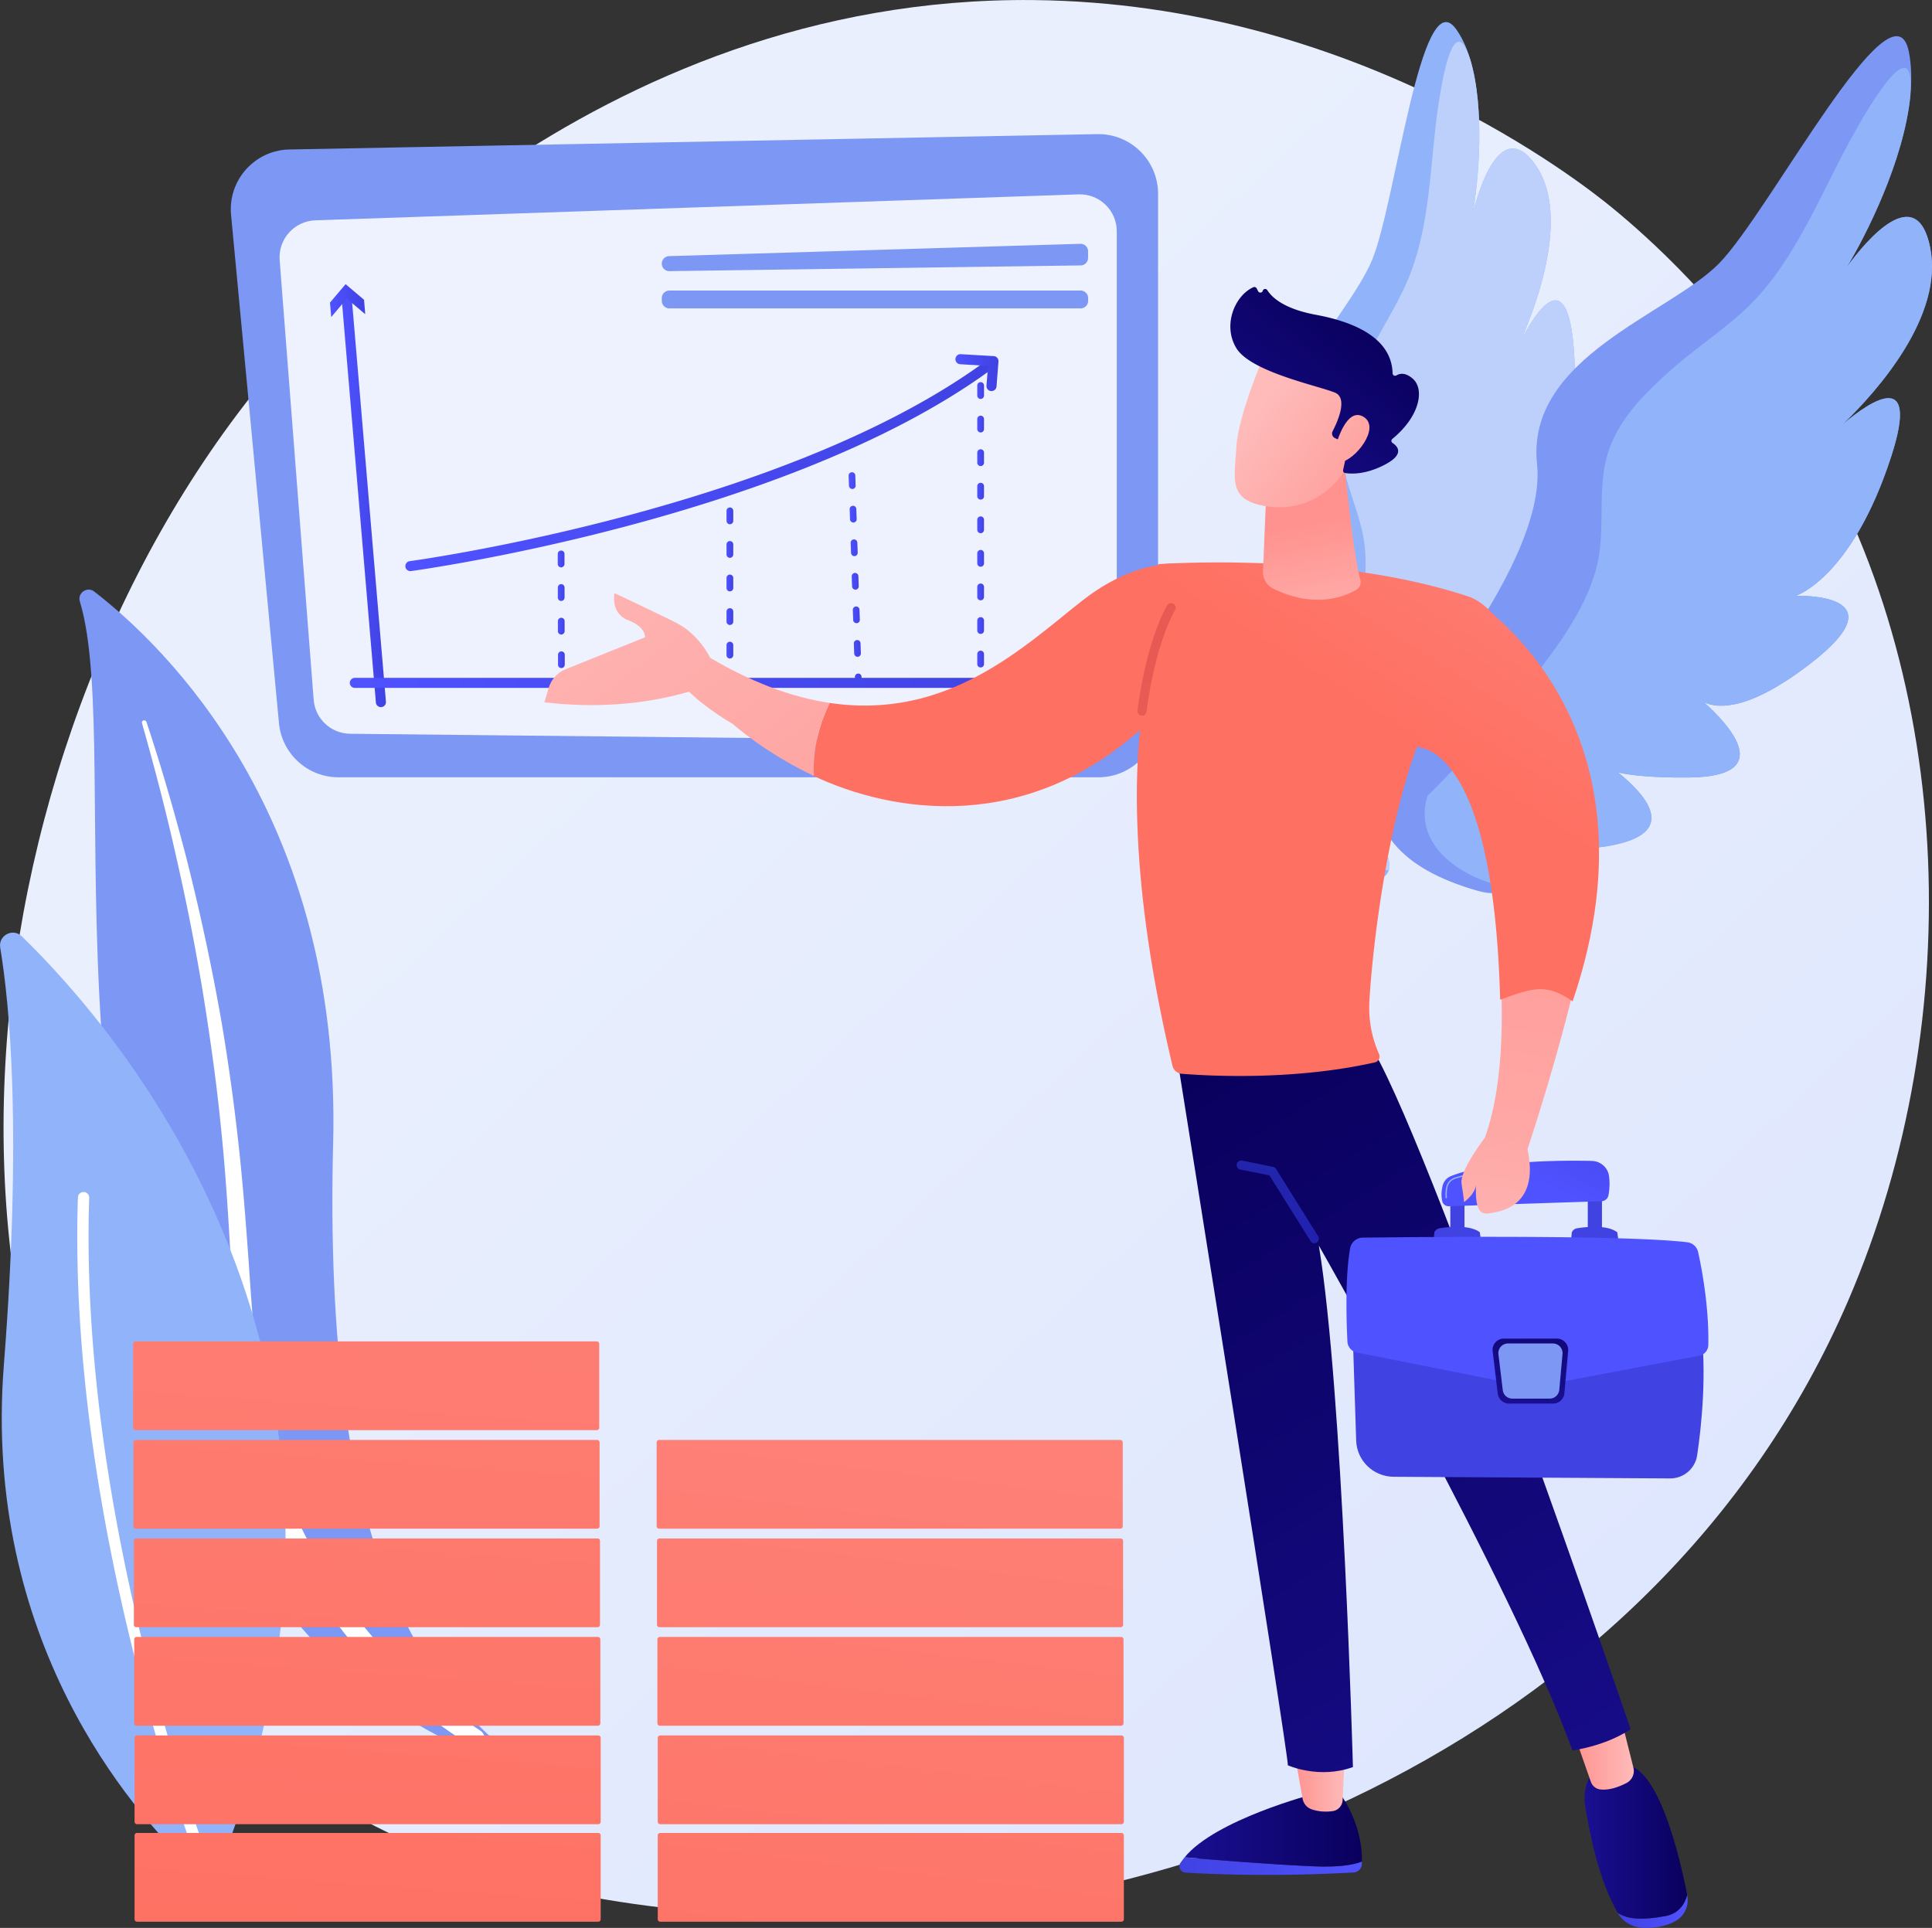 <svg width="487" height="486" fill="none" xmlns="http://www.w3.org/2000/svg"><rect width="100%" height="100%" fill="#333333" stroke="none"/><g clip-path="url(#clip0)"><path d="M465.886 327.842c-49.17 114.123-178.949 163.139-280.638 154.791-27.76-2.274-83.628-6.874-127.246-47.837-83.766-78.662-70.875-243.104 9.317-339.905C77.643 82.43 149.125-1.11 260.513.017c81.545.816 138.783 46.57 145.758 52.262 8.796 7.204 28.194 24.3 45.665 51.447 41.051 63.77 44.66 152.812 13.95 224.116z" fill="url(#paint0_linear)"/><path d="M276.873 195.944H85.311c-7.773 0-14.262-5.918-14.99-13.642L58.243 54.154c-.815-8.714 5.951-16.299 14.696-16.472l203.638-3.87c8.432-.157 15.337 6.63 15.337 15.048v132.018c.018 8.314-6.731 15.066-15.042 15.066z" fill="#7D97F4"/><path opacity=".87" d="M70.494 65.575l8.57 110.808c.365 4.807 4.356 8.539 9.179 8.591l183.859 1.927c5.188.052 9.404-4.131 9.404-9.321V58.302c0-5.26-4.373-9.495-9.63-9.304L79.464 55.542c-5.292.191-9.37 4.756-8.97 10.032z" fill="#fff"/><path d="M168.643 64.568l103.684-3.107a1.885 1.885 0 011.943 1.892v1.666a1.9 1.9 0 01-1.856 1.892l-103.684 1.44a1.878 1.878 0 01-1.909-1.891c0-1.024.816-1.875 1.822-1.892zm-1.822 10.57v.712c0 1.041.85 1.892 1.891 1.892h103.685c1.041 0 1.891-.85 1.891-1.892v-.712c0-1.041-.85-1.892-1.891-1.892H168.712c-1.041.017-1.891.85-1.891 1.892z" fill="#7D97F4"/><path d="M141.507 168.416a.852.852 0 01-.85-.851v-2.534a.851.851 0 011.701 0v2.534c-.018.469-.382.851-.851.851zm-.034-8.453a.851.851 0 01-.85-.851v-2.534a.85.85 0 011.7 0v2.534c0 .469-.382.833-.85.851zm-.018-8.47a.852.852 0 01-.85-.851v-2.534c0-.469.382-.851.85-.851.469 0 .851.382.851.851v2.534a.852.852 0 01-.851.851zm-.017-8.471a.852.852 0 01-.85-.85v-2.534c0-.469.382-.851.85-.851.469 0 .85.382.85.851v2.534c0 .468-.381.85-.85.85z" fill="url(#paint1_linear)"/><path d="M183.98 166.003a.851.851 0 01-.85-.85v-2.534c0-.469.382-.851.85-.851.468 0 .85.382.85.851v2.534c0 .469-.382.85-.85.85zm0-8.452a.852.852 0 01-.85-.851v-2.534c0-.469.382-.851.85-.851.468 0 .85.382.85.851v2.534a.852.852 0 01-.85.851zm0-8.471a.852.852 0 01-.85-.85v-2.534c0-.469.382-.851.85-.851.468 0 .85.382.85.851v2.534c0 .468-.382.85-.85.85zm0-8.453a.852.852 0 01-.85-.85v-2.534c0-.469.382-.851.85-.851.468 0 .85.382.85.851v2.534c0 .468-.382.85-.85.85zm0-8.47a.852.852 0 01-.85-.85v-2.535c0-.468.382-.85.85-.85.468 0 .85.382.85.85v2.535c0 .468-.382.85-.85.85z" fill="url(#paint2_linear)"/><path d="M216.391 172.998a.856.856 0 01-.85-.815l-.052-1.511a.836.836 0 01.815-.867c.486-.035.85.347.868.815l.052 1.51a.837.837 0 01-.816.868h-.017zm-.226-7.429a.856.856 0 01-.85-.815l-.087-2.534a.837.837 0 01.816-.868.836.836 0 01.867.815l.087 2.535a.837.837 0 01-.815.867h-.018zm-.26-8.47a.856.856 0 01-.85-.816l-.087-2.534a.838.838 0 01.816-.868c.451 0 .85.348.867.816l.087 2.534a.837.837 0 01-.816.868h-.017zm-.278-8.453a.857.857 0 01-.85-.816l-.086-2.534a.838.838 0 01.815-.868.848.848 0 01.867.816l.087 2.534a.836.836 0 01-.815.868h-.018zm-.26-8.453a.856.856 0 01-.85-.815l-.087-2.535a.837.837 0 01.816-.867c.468 0 .85.347.867.815l.087 2.534a.837.837 0 01-.815.868h-.018zm-.26-8.47a.856.856 0 01-.85-.816l-.087-2.534a.838.838 0 01.815-.868c.469-.034.851.347.868.816l.087 2.534a.837.837 0 01-.816.868h-.017zm-.26-8.453a.856.856 0 01-.85-.816l-.087-2.534a.838.838 0 01.815-.868.828.828 0 01.868.816l.086 2.534a.836.836 0 01-.815.868h-.017z" fill="url(#paint3_linear)"/><path d="M247.187 168.26a.852.852 0 01-.85-.85v-2.535c0-.468.382-.85.85-.85.468 0 .85.382.85.85v2.535c0 .468-.382.85-.85.85zm0-8.453a.852.852 0 01-.85-.85v-2.535c0-.468.382-.85.85-.85.468 0 .85.382.85.85v2.535c0 .468-.382.85-.85.85zm0-8.47a.852.852 0 01-.85-.851v-2.534c0-.468.382-.85.85-.85.468 0 .85.382.85.85v2.534a.852.852 0 01-.85.851zm0-8.47a.852.852 0 01-.85-.851v-2.534c0-.469.382-.851.85-.851.468 0 .85.382.85.851v2.534a.841.841 0 01-.85.851zm0-8.453a.852.852 0 01-.85-.851v-2.534c0-.469.382-.851.85-.851.468 0 .85.382.85.851v2.534a.852.852 0 01-.85.851zm0-8.471a.852.852 0 01-.85-.85v-2.534c0-.469.382-.851.85-.851.468 0 .85.382.85.851v2.534a.84.84 0 01-.85.85zm0-8.453a.851.851 0 01-.85-.85v-2.534c0-.469.382-.851.85-.851.468 0 .85.382.85.851v2.534c0 .469-.382.85-.85.85zm0-8.47a.852.852 0 01-.85-.85v-2.535c0-.468.382-.85.85-.85.468 0 .85.382.85.85v2.535c0 .468-.382.85-.85.85zm0-8.453a.852.852 0 01-.85-.85v-2.534c0-.47.382-.851.85-.851.468 0 .85.382.85.85v2.535c0 .468-.382.85-.85.85z" fill="url(#paint4_linear)"/><path d="M96.016 178.258c-.66 0-1.215-.503-1.267-1.163L86.074 74.653a1.267 1.267 0 011.163-1.371c.694-.035 1.318.451 1.37 1.163l8.675 102.442a1.267 1.267 0 01-1.162 1.371h-.104z" fill="url(#paint5_linear)"/><path d="M83.49 79.93l3.92-4.652 4.65 3.922-.295-3.627-4.65-3.94-3.938 4.651.312 3.645z" fill="url(#paint6_linear)"/><path d="M267.885 173.414H89.439a1.274 1.274 0 01-1.266-1.267c0-.694.572-1.267 1.266-1.267h178.446c.694 0 1.267.573 1.267 1.267s-.573 1.267-1.267 1.267z" fill="url(#paint7_linear)"/><path d="M262.819 176.452l4.303-4.305-4.303-4.304h3.661l4.303 4.304-4.303 4.305h-3.661z" fill="url(#paint8_linear)"/><path d="M103.441 143.977c-.625 0-1.18-.469-1.249-1.094a1.27 1.27 0 011.093-1.423c.937-.122 94.367-12.931 145.498-50.648a1.267 1.267 0 011.769.26 1.269 1.269 0 01-.26 1.77c-51.668 38.117-145.723 50.996-146.678 51.117a.567.567 0 01-.173.018z" fill="url(#paint9_linear)"/><path d="M249.928 98.588h-.104a1.269 1.269 0 01-1.163-1.371l.399-4.982-7.026-.416a1.276 1.276 0 01-1.197-1.337c.034-.694.642-1.25 1.336-1.197l8.31.486c.347.017.66.173.885.434.226.26.33.59.312.937l-.485 6.283a1.281 1.281 0 01-1.267 1.163z" fill="url(#paint10_linear)"/><path d="M20.127 151.615c-.66-2.153 1.873-3.871 3.643-2.483 18.044 13.956 62.287 56.689 60.205 139.031-2.62 103.293 22.225 138.51 50.87 158.679 0 0-37.372-7.186-63.865-42.785-65.063-87.428-39.194-214.222-50.854-252.442z" fill="#7D97F4"/><path d="M35.794 182.302c3.158 11.161 6.107 22.391 8.623 33.708a569.19 569.19 0 016.714 34.106c1.84 11.439 3.47 22.894 4.598 34.42 1.197 11.507 1.874 23.067 2.533 34.662.712 11.594 1.371 23.258 3.227 34.905 1.84 11.629 5.101 23.206 10.376 33.864 1.318 2.655 2.69 5.294 4.199 7.828 1.474 2.569 3.053 5.068 4.667 7.533a126.722 126.722 0 0010.826 14.059c7.912 8.835 17.159 16.455 27.136 22.686a2.244 2.244 0 003.088-.712 2.249 2.249 0 00-.659-3.055c-2.377-1.579-4.754-3.193-7.027-4.912-1.162-.833-2.273-1.718-3.401-2.586-1.093-.902-2.238-1.77-3.296-2.708-4.338-3.697-8.415-7.671-12.163-11.941-7.547-8.488-13.862-18.156-18.929-28.327a112.826 112.826 0 01-6.246-15.83c-1.683-5.433-2.932-11.004-3.886-16.645-1.891-11.3-2.637-22.842-3.435-34.437-.816-11.577-1.718-23.224-3.106-34.801a519.463 519.463 0 00-2.325-17.322c-.416-2.882-.902-5.763-1.37-8.627a681.9 681.9 0 00-1.562-8.592 568.798 568.798 0 00-7.6-34.089c-2.949-11.265-6.176-22.443-9.854-33.482a.609.609 0 00-.764-.382c-.277.035-.45.365-.364.677z" fill="#fff"/><path d="M56.18 468.469c-1.319 3.402-5.69 4.357-8.328 1.84C33.26 456.424-4.441 413.43.972 344.105c4.58-58.545 1.492-90.725-.92-105.236-.503-3.072 3.193-4.999 5.431-2.846 24.62 23.9 98.601 109.141 50.697 232.446z" fill="#91B3FA"/><path d="M51.235 468.383a1.43 1.43 0 01-2.082-.694c-.33-.833-32.202-84.147-29.512-165.83a1.419 1.419 0 011.474-1.371 1.419 1.419 0 011.371 1.475c-2.672 81.093 29.01 163.886 29.322 164.719.243.625-.018 1.337-.573 1.701z" fill="#fff"/><path d="M150.426 360.525H34.18a.622.622 0 01-.624-.625v-21.124c0-.347.277-.625.624-.625h116.246c.347 0 .625.278.625.625V359.9a.623.623 0 01-.625.625z" fill="url(#paint11_linear)"/><path d="M150.513 385.363H34.267a.622.622 0 01-.624-.625v-21.124c0-.347.277-.625.624-.625h116.246c.347 0 .624.278.624.625v21.124c.018.347-.26.625-.624.625z" fill="url(#paint12_linear)"/><path d="M150.616 410.201H34.371a.622.622 0 01-.625-.625v-21.124c0-.347.278-.625.625-.625h116.245c.347 0 .625.278.625.625v21.124a.623.623 0 01-.625.625z" fill="url(#paint13_linear)"/><path d="M150.703 435.039H34.458a.622.622 0 01-.625-.625v-21.141c0-.347.278-.625.625-.625h116.245c.347 0 .625.278.625.625v21.124a.637.637 0 01-.625.642z" fill="url(#paint14_linear)"/><path d="M150.79 459.86H34.545a.622.622 0 01-.625-.625v-21.124c0-.347.277-.625.624-.625H150.79c.347 0 .625.278.625.625v21.124c.017.347-.278.625-.625.625z" fill="url(#paint15_linear)"/><path d="M150.79 484.438H34.545a.622.622 0 01-.625-.625v-21.124c0-.347.277-.625.624-.625H150.79c.347 0 .625.278.625.625v21.124c.017.347-.278.625-.625.625z" fill="url(#paint16_linear)"/><path d="M282.391 385.364H166.145a.622.622 0 01-.624-.625v-21.124c0-.347.277-.625.624-.625h116.246c.347 0 .624.278.624.625v21.124c.018.347-.277.625-.624.625z" fill="url(#paint17_linear)"/><path d="M282.478 410.201H166.232a.622.622 0 01-.625-.624v-21.124c0-.347.278-.625.625-.625h116.246c.347 0 .624.278.624.625v21.124c.018.347-.26.624-.624.624z" fill="url(#paint18_linear)"/><path d="M282.582 435.04H166.337a.623.623 0 01-.625-.625v-21.141c0-.347.278-.625.625-.625h116.245c.347 0 .625.278.625.625v21.124a.637.637 0 01-.625.642z" fill="url(#paint19_linear)"/><path d="M282.669 459.861H166.423a.622.622 0 01-.624-.625v-21.124c0-.347.277-.625.624-.625h116.246c.347 0 .625.278.625.625v21.124a.623.623 0 01-.625.625z" fill="url(#paint20_linear)"/><path d="M282.669 484.438H166.423a.622.622 0 01-.624-.625v-21.124c0-.347.277-.625.624-.625h116.246c.347 0 .625.278.625.625v21.124a.623.623 0 01-.625.625z" fill="url(#paint21_linear)"/><path d="M209.139 177.199c29.721 4.461 49.084-14.302 63.519-25.671 19.05-15.031 33.885-7.707 33.885-7.707l-17.125 38.325c-30.345 28.622-64.664 22.738-84.287 13.469-.277-7.498 1.718-13.781 4.008-18.416z" fill="url(#paint22_linear)"/><path d="M167.377 159.461l9.855 5.311c11.815 7.203 22.399 11.005 31.907 12.428-2.29 4.634-4.303 10.9-3.991 18.398-12.492-5.901-20.317-13-20.317-13-22.329-13.296-17.454-23.137-17.454-23.137z" fill="url(#paint23_linear)"/><path d="M138.333 173.363a7.27 7.27 0 014.251-4.652l20.005-8.054s.294-2.569-4.234-4.304c-4.528-1.736-3.47-6.822-3.47-6.822s6.194 2.829 15.251 7.308c5.187 2.568 8.085 7.081 9.629 10.483l-5.153 6.77c-12.336 3.697-24.793 4.408-37.389 2.95l1.11-3.679z" fill="url(#paint24_linear)"/><path d="M343.81 221.946c3.922.191 5.778-.868 6.264-2.621 1.613-5.641-10.514-17.895-10.948-18.329.451.295 16.483 10.483 32.184-.469 10.549-7.359 1.076-13.643-6.784-17.079 3.505-.33 8.554-1.441 15.876-3.993 20.299-7.064 4.164-16.02-3.21-19.318 3.834.469 10.879-1.753 20.282-17.774 14.887-25.324-9.403-14.597-9.403-14.597s10.965-9.043 8.64-39.73c-1.614-21.35-9.213-10.12-13.325-2.24 4.511-10.31 12.336-32.37 3.47-44.503-8.293-11.37-13.793 5.242-15.58 12.393 1.336-7.742 3.157-26.123-.712-38.846-.017-.034-.017-.07-.034-.086-.885-2.9-2.065-5.485-3.609-7.568-8.727-11.768-15.077 43.74-21.011 58.233-5.917 14.493-29.409 35.357-20.456 55.769 9.473 21.574-10.931 76.302-10.931 76.302 3.106 16.923 12.961 23.623 29.287 24.456z" fill="#91B3FA"/><path d="M350.074 219.325c1.614-5.641-10.514-17.896-10.948-18.33.451.296 16.483 10.484 32.185-.468 10.548-7.36 1.075-13.643-6.784-17.08 3.504-.329 8.553-1.44 15.875-3.992 20.3-7.064 4.164-16.02-3.21-19.318 3.835.468 10.879-1.753 20.283-17.774 14.886-25.324-9.404-14.597-9.404-14.597s10.965-9.043 8.64-39.73c-1.613-21.35-9.213-10.12-13.325-2.24 4.511-10.31 12.336-32.371 3.47-44.504-8.293-11.369-13.793 5.242-15.58 12.393 1.336-7.74 3.158-26.122-.711-38.845-.018-.035-.018-.07-.035-.087-4.286-12.896-7.305 7.377-7.981 11.873-2.117 14.007-1.822 30.236-7.738 44.07-2.95 6.907-7.235 13.225-10.497 19.943-3.245 6.682-6.402 14.042-6.281 21.627.139 8.991 5.153 16.784 6.021 25.879 1.249 13.035-4.251 29.073-8.363 41.206-2.603 7.707-5.361 15.431-8.519 22.825.503 12.323 12.006 17.565 22.902 17.149z" fill="#BDD0FB"/><path d="M371.935 224.411c4.268 1.267 6.663.781 7.808-.695 3.713-4.738-5.448-19.839-5.778-20.394.416.416 14.505 14.719 34.891 9.182 13.325-3.628 5.968-12.15-.954-17.757 3.782.799 9.404 1.337 17.766 1.25 22.417-.191 10.046-13.417 3.852-18.971 3.696 1.718 11.538 2.013 26.684-9.633 23.735-18.225-3.556-17.184-3.556-17.184s14.14-4.461 24.082-35.166c7.165-22.13-4.858-14.285-12.128-8.175 8.675-8.383 25.435-27.233 21.93-44.503-3.4-16.82-16.118-1.806-20.993 4.946 4.65-7.654 14.418-26.747 16.014-43.288V23.9c.364-3.836.278-7.533-.399-10.9-3.973-19.544-35.169 40.511-47.817 53.39-12.631 12.862-48.771 23.675-45.891 50.631 2.898 26.956-41.085 74.844-41.085 74.844-2.134 17.722 7.252 27.129 25.574 32.545z" fill="#7D97F4"/><path d="M379.742 223.716c3.713-4.738-5.448-19.839-5.777-20.395.416.417 14.504 14.719 34.891 9.182 13.325-3.627 5.968-12.15-.955-17.756 3.783.798 9.404 1.336 17.767 1.25 22.416-.191 10.046-13.417 3.852-18.972 3.695 1.719 11.538 2.014 26.684-9.633 23.735-18.225-3.557-17.183-3.557-17.183s14.141-4.461 24.082-35.166c7.166-22.13-4.858-14.285-12.127-8.175 8.675-8.384 25.435-27.234 21.93-44.504-3.4-16.819-16.118-1.805-20.993 4.947 4.649-7.655 14.417-26.748 16.014-43.289v-.121c1.284-17.496-10.896 3.888-13.568 8.557-8.311 14.493-14.869 32.596-26.98 44.503-6.055 5.954-13.376 10.588-19.727 16.23-6.332 5.606-12.839 11.976-15.684 20.151-3.331 9.598-.659 19.943-3.14 29.646-3.505 13.695-15.616 27.633-24.672 38.151-5.743 6.682-11.66 13.313-17.958 19.492-3.695 12.115 7.686 20.429 19.918 23.085z" fill="#91B3FA"/><path d="M298.613 468.209c7.877.677 21.549 1.788 32.341 2.256 6.489.278 10.219-.347 12.353-1.215 0 .243-.017.469-.017.677a2.22 2.22 0 01-2.117 2.101c-20.369 1.145-36.574.399-42.352.034-1.197-.069-1.908-1.371-1.301-2.395.33-.469.694-.972 1.093-1.458z" fill="url(#paint25_linear)"/><path d="M330.954 470.466c-10.775-.469-24.464-1.58-32.341-2.256 7.756-9.512 32.341-15.917 32.341-15.917h6.94c4.771 6.891 5.465 13.452 5.413 16.975-2.134.851-5.864 1.493-12.353 1.198z" fill="url(#paint26_linear)"/><path d="M339.074 440.941l-.642 12.862c-.07 1.388-1.111 2.569-2.516 2.76-1.388.191-3.244.225-5.222-.434a3.476 3.476 0 01-2.343-2.673l-2.238-12.532h12.961v.017z" fill="url(#paint27_linear)"/><path d="M419.681 483.049c3.418-.625 4.963-2.916 5.605-5.363 0 .017 0 .052.017.069.503 2.586-.659 5.277-3.002 6.544-2.81 1.544-5.899 1.805-8.293 1.683-2.568-.139-4.927-1.51-6.211-3.697l-.018-.035c2.585 1.632 6.194 1.823 11.902.799z" fill="url(#paint28_linear)"/><path d="M403.563 444.898h5.726c8.727-.226 14.21 23.554 15.997 32.77-.642 2.448-2.186 4.756-5.604 5.364-5.691 1.024-9.317.833-11.885-.816-4.719-8.019-7.044-19.77-8.172-26.626-1.284-7.776 3.938-10.692 3.938-10.692z" fill="url(#paint29_linear)"/><path d="M408.561 432.956l3.175 12.653a3.432 3.432 0 01-1.787 3.888c-1.787.92-4.285 1.875-6.593 1.597a2.892 2.892 0 01-2.342-1.909l-4.667-13.313 12.214-2.916z" fill="url(#paint30_linear)"/><path d="M296.67 266.293s28.419 177.737 27.951 178.709c0 0 7.842 3.576 16.413.451 0 0-2.568-95.012-8.588-131.445 0 0 48.511 84.928 63.918 127.245 0 0 8.033-.955 14.678-5.329 0 0-52.224-152.864-66.156-173.224l-48.216 3.593z" fill="url(#paint31_linear)"/><path opacity=".49" d="M331.318 313.4c-.381 0-.746-.191-.971-.538l-10.358-16.558-7.339-1.476a1.15 1.15 0 01-.903-1.354c.122-.625.729-1.006 1.354-.902l7.807 1.579c.313.07.573.243.746.521l10.619 16.975a1.154 1.154 0 01-.365 1.58 1.167 1.167 0 01-.59.173z" fill="url(#paint32_linear)"/><path d="M292.194 142.19c11.087-.642 47.626-1.84 77.867 8.158 6.367 2.1 10.809 10.535 13.464 16.628 8.171 18.78-11.295 26.365-26.338 21.21-7.669 20.69-11.26 50.891-12.006 64.256a28.648 28.648 0 002.255 12.845l.191.451a1.53 1.53 0 01-1.075 2.083c-20.699 4.651-42.213 3.384-48.65 2.864a2.642 2.642 0 01-2.36-2.031c-10.063-42.421-10.08-71.355-7.616-89.65-9.421 2.083 2.238-36.693 4.268-36.814z" fill="url(#paint33_linear)"/><path d="M287.873 180.428c-.052 0-.104 0-.156-.018a1.161 1.161 0 01-.989-1.284c2.429-18.347 7.304-26.209 7.513-26.539a1.146 1.146 0 011.578-.347c.538.329.694 1.041.365 1.579-.052.07-4.824 7.828-7.183 25.602a1.129 1.129 0 01-1.128 1.007z" fill="url(#paint34_linear)"/><path d="M338.953 117.473s2.099 22.147 3.938 28.691a2.233 2.233 0 01-1.058 2.552c-3.123 1.787-10.636 4.703-20.89-.33-1.666-.816-2.654-2.552-2.585-4.392l.902-21.401 19.693-5.12z" fill="url(#paint35_linear)"/><path d="M318.809 89.147s-6.697 15.395-7.148 23.466c-.451 8.071-2.186 13.313 7.148 14.945 9.335 1.631 17.194-3.02 21.462-11.074 0 0 6.68-12.393 5.171-17.479-1.492-5.068-26.633-9.858-26.633-9.858z" fill="url(#paint36_linear)"/><path d="M337.079 110.704l-.538-.243c-.677-.295-.972-1.111-.625-1.753 1.319-2.552 3.887-8.384.573-9.738-4.268-1.753-21.202-5.207-24.846-11.212-3.504-5.78-.399-13.227 4.269-15.344a.653.653 0 01.85.278l.381.729a.628.628 0 001.163-.122.633.633 0 011.145-.156c1.128 1.805 4.147 4.704 12.249 6.214 11.521 2.135 19.137 6.786 19.328 14.753.018.504.555.781.989.521.85-.52 2.204-.764 4.025.764 3.158 2.655 1.874 9.563-5.066 15.239-.33.278-.33.781.035 1.024 1.249.816 3.123 2.76-1.718 5.364-5.014 2.69-8.779 2.464-10.219 2.221-.364-.052-.59-.399-.521-.763l1.545-6.995a.627.627 0 00-.625-.764h-2.394v-.017z" fill="url(#paint37_linear)"/><path d="M336.784 112.179s2.551-9.824 6.957-7.081c4.407 2.759-2.29 11.021-5.829 11.386l-1.128-4.305z" fill="url(#paint38_linear)"/><path d="M340.912 334.004l.937 29.125c.156 5.086 4.32 9.113 9.438 9.148l69.696.416c3.418.017 6.315-2.465 6.818-5.815 1.094-7.359 2.482-20.516.92-32.857h-87.809v-.017z" fill="url(#paint39_linear)"/><path d="M361.351 312.88l.208-2.239a1.72 1.72 0 011.301-1.007c2.169-.347 7.565-.954 10.15.99l.382 2.603-12.041-.347z" fill="url(#paint40_linear)"/><path d="M368.134 310.71a3.157 3.157 0 01-1.509 0 1.37 1.37 0 01-1.041-1.319v-7.03h3.574v7.03a1.322 1.322 0 01-1.024 1.319z" fill="url(#paint41_linear)"/><path d="M395.999 312.88l.208-2.239c.243-.538.729-.92 1.302-1.007 2.168-.347 7.564-.954 10.149.99l.382 2.603-12.041-.347z" fill="url(#paint42_linear)"/><path d="M402.783 310.71a3.16 3.16 0 01-1.51 0 1.37 1.37 0 01-1.041-1.319v-7.776h3.575v7.776c0 .625-.417 1.18-1.024 1.319z" fill="url(#paint43_linear)"/><path d="M365.22 304.08l38.466-1.267a1.853 1.853 0 001.769-1.527c.208-1.198.399-3.003.122-4.878-.313-2.117-2.152-3.697-4.303-3.749-7.183-.173-25.453-.173-35.516 3.819a3.498 3.498 0 00-2.117 2.447c-.26 1.059-.433 2.465-.086 3.906.173.763.885 1.284 1.665 1.249z" fill="url(#paint44_linear)"/><path d="M364.561 302.084c-.087 0-.156-.069-.174-.156 0-.07-.139-1.51.226-2.899.277-1.059 1.128-1.909 2.186-2.222 2.151-.625 6.246-1.701 9.577-1.787.087 0 .174.069.174.156s-.07.173-.156.173c-3.314.087-7.374 1.163-9.491 1.771a2.883 2.883 0 00-1.961 1.979c-.364 1.336-.225 2.759-.225 2.777.017.121-.052.208-.156.208.017 0 0 0 0 0z" fill="#91B3FA"/><path d="M343.497 311.995c12.423-.156 66.191-.729 81.806 1.163a3.175 3.175 0 012.741 2.464c.92 4.166 2.776 13.869 2.568 23.485a2.795 2.795 0 01-2.273 2.655l-35.654 6.752h-12.666l-37.979-7.55a2.972 2.972 0 01-2.394-2.76c-.243-4.843-.625-16.177.676-23.484a3.255 3.255 0 013.175-2.725z" fill="url(#paint45_linear)"/><path d="M391.47 353.826h-11.087a2.855 2.855 0 01-2.845-2.517l-1.284-10.675c-.208-1.701 1.128-3.194 2.845-3.194h13.325a2.873 2.873 0 012.863 3.107l-.954 10.675c-.122 1.475-1.371 2.604-2.863 2.604z" fill="url(#paint46_linear)"/><path d="M390.619 352.576h-9.403a2.423 2.423 0 01-2.412-2.135l-1.093-9.06a2.422 2.422 0 012.412-2.708h11.312a2.435 2.435 0 012.429 2.638l-.816 9.061a2.446 2.446 0 01-2.429 2.204z" fill="#7D97F4"/><path d="M373.253 207.834s11.191 50.526 1.058 78.94c12.44 5.763 10.133 4.686 10.133 4.686s24.602-71.893 16.656-91.09c-15.667-1.666-23.423 2.552-27.847 7.464z" fill="url(#paint47_linear)"/><path d="M374.312 286.774s-6.402 8.297-5.899 11.594c.52 3.298.642 4.652.642 4.652s3.227-2.204 3.019-5.016c-.451 8.939 1.874 8.14 4.58 7.637 2.724-.486 11.486-2.499 8.294-16.333-7.218-5.016-9.248-4.461-10.636-2.534z" fill="url(#paint48_linear)"/><path d="M352.26 188.359l18.46-37.752s49.986 30.132 25.696 101.817c-6.628-4.617-10.046-3.419-18.27-.399-1.995-74.097-25.886-63.666-25.886-63.666z" fill="url(#paint49_linear)"/></g><defs><linearGradient id="paint0_linear" x1="514.694" y1="547.467" x2="158.132" y2="162.763" gradientUnits="userSpaceOnUse"><stop stop-color="#DAE3FE"/><stop offset="1" stop-color="#E9EFFD"/></linearGradient><linearGradient id="paint1_linear" x1="140.583" y1="153.608" x2="142.346" y2="153.608" gradientUnits="userSpaceOnUse"><stop stop-color="#4F52FF"/><stop offset="1" stop-color="#4042E2"/></linearGradient><linearGradient id="paint2_linear" x1="183.139" y1="146.965" x2="184.831" y2="146.965" gradientUnits="userSpaceOnUse"><stop stop-color="#4F52FF"/><stop offset="1" stop-color="#4042E2"/></linearGradient><linearGradient id="paint3_linear" x1="213.923" y1="146.02" x2="217.236" y2="146.02" gradientUnits="userSpaceOnUse"><stop stop-color="#4F52FF"/><stop offset="1" stop-color="#4042E2"/></linearGradient><linearGradient id="paint4_linear" x1="246.345" y1="132.297" x2="248.036" y2="132.297" gradientUnits="userSpaceOnUse"><stop stop-color="#4F52FF"/><stop offset="1" stop-color="#4042E2"/></linearGradient><linearGradient id="paint5_linear" x1="86.083" y1="125.758" x2="97.292" y2="125.758" gradientUnits="userSpaceOnUse"><stop stop-color="#4F52FF"/><stop offset="1" stop-color="#4042E2"/></linearGradient><linearGradient id="paint6_linear" x1="83.183" y1="75.787" x2="92.065" y2="75.787" gradientUnits="userSpaceOnUse"><stop stop-color="#4F52FF"/><stop offset="1" stop-color="#4042E2"/></linearGradient><linearGradient id="paint7_linear" x1="88.174" y1="172.152" x2="269.147" y2="172.152" gradientUnits="userSpaceOnUse"><stop stop-color="#4F52FF"/><stop offset="1" stop-color="#4042E2"/></linearGradient><linearGradient id="paint8_linear" x1="262.824" y1="172.152" x2="270.779" y2="172.152" gradientUnits="userSpaceOnUse"><stop stop-color="#4F52FF"/><stop offset="1" stop-color="#4042E2"/></linearGradient><linearGradient id="paint9_linear" x1="102.178" y1="117.272" x2="250.806" y2="117.272" gradientUnits="userSpaceOnUse"><stop stop-color="#4F52FF"/><stop offset="1" stop-color="#4042E2"/></linearGradient><linearGradient id="paint10_linear" x1="240.834" y1="93.926" x2="251.69" y2="93.926" gradientUnits="userSpaceOnUse"><stop stop-color="#4F52FF"/><stop offset="1" stop-color="#4042E2"/></linearGradient><linearGradient id="paint11_linear" x1="113.719" y1="54.002" x2="80.719" y2="508.756" gradientUnits="userSpaceOnUse"><stop stop-color="#FF928E"/><stop offset="1" stop-color="#FE7062"/></linearGradient><linearGradient id="paint12_linear" x1="115.615" y1="53.971" x2="82.614" y2="508.723" gradientUnits="userSpaceOnUse"><stop stop-color="#FF928E"/><stop offset="1" stop-color="#FE7062"/></linearGradient><linearGradient id="paint13_linear" x1="117.51" y1="53.94" x2="84.509" y2="508.692" gradientUnits="userSpaceOnUse"><stop stop-color="#FF928E"/><stop offset="1" stop-color="#FE7062"/></linearGradient><linearGradient id="paint14_linear" x1="119.405" y1="53.908" x2="86.404" y2="508.661" gradientUnits="userSpaceOnUse"><stop stop-color="#FF928E"/><stop offset="1" stop-color="#FE7062"/></linearGradient><linearGradient id="paint15_linear" x1="121.301" y1="53.876" x2="88.3" y2="508.629" gradientUnits="userSpaceOnUse"><stop stop-color="#FF928E"/><stop offset="1" stop-color="#FE7062"/></linearGradient><linearGradient id="paint16_linear" x1="123.085" y1="53.838" x2="90.085" y2="508.59" gradientUnits="userSpaceOnUse"><stop stop-color="#FF928E"/><stop offset="1" stop-color="#FE7062"/></linearGradient><linearGradient id="paint17_linear" x1="249.05" y1="165.418" x2="204.153" y2="543.342" gradientUnits="userSpaceOnUse"><stop stop-color="#FF928E"/><stop offset="1" stop-color="#FE7062"/></linearGradient><linearGradient id="paint18_linear" x1="252.075" y1="165.546" x2="207.178" y2="543.47" gradientUnits="userSpaceOnUse"><stop stop-color="#FF928E"/><stop offset="1" stop-color="#FE7062"/></linearGradient><linearGradient id="paint19_linear" x1="255.1" y1="165.675" x2="210.203" y2="543.599" gradientUnits="userSpaceOnUse"><stop stop-color="#FF928E"/><stop offset="1" stop-color="#FE7062"/></linearGradient><linearGradient id="paint20_linear" x1="258.125" y1="165.803" x2="213.228" y2="543.727" gradientUnits="userSpaceOnUse"><stop stop-color="#FF928E"/><stop offset="1" stop-color="#FE7062"/></linearGradient><linearGradient id="paint21_linear" x1="261.028" y1="165.919" x2="216.132" y2="543.843" gradientUnits="userSpaceOnUse"><stop stop-color="#FF928E"/><stop offset="1" stop-color="#FE7062"/></linearGradient><linearGradient id="paint22_linear" x1="351.272" y1="18.662" x2="276.371" y2="136.817" gradientUnits="userSpaceOnUse"><stop stop-color="#FF928E"/><stop offset="1" stop-color="#FE7062"/></linearGradient><linearGradient id="paint23_linear" x1="137.181" y1="106.651" x2="273.73" y2="281.282" gradientUnits="userSpaceOnUse"><stop stop-color="#FEBBBA"/><stop offset="1" stop-color="#FF928E"/></linearGradient><linearGradient id="paint24_linear" x1="118.915" y1="120.931" x2="255.465" y2="295.563" gradientUnits="userSpaceOnUse"><stop stop-color="#FEBBBA"/><stop offset="1" stop-color="#FF928E"/></linearGradient><linearGradient id="paint25_linear" x1="343.318" y1="470.43" x2="297.319" y2="470.43" gradientUnits="userSpaceOnUse"><stop stop-color="#4F52FF"/><stop offset="1" stop-color="#4042E2"/></linearGradient><linearGradient id="paint26_linear" x1="343.321" y1="461.411" x2="298.618" y2="461.411" gradientUnits="userSpaceOnUse"><stop stop-color="#09005D"/><stop offset="1" stop-color="#1A0F91"/></linearGradient><linearGradient id="paint27_linear" x1="339.071" y1="448.819" x2="326.114" y2="448.819" gradientUnits="userSpaceOnUse"><stop stop-color="#FEBBBA"/><stop offset="1" stop-color="#FF928E"/></linearGradient><linearGradient id="paint28_linear" x1="425.42" y1="481.84" x2="407.792" y2="481.84" gradientUnits="userSpaceOnUse"><stop stop-color="#4F52FF"/><stop offset="1" stop-color="#4042E2"/></linearGradient><linearGradient id="paint29_linear" x1="425.292" y1="464.292" x2="399.418" y2="464.292" gradientUnits="userSpaceOnUse"><stop stop-color="#09005D"/><stop offset="1" stop-color="#1A0F91"/></linearGradient><linearGradient id="paint30_linear" x1="411.844" y1="442.059" x2="396.359" y2="442.059" gradientUnits="userSpaceOnUse"><stop stop-color="#FEBBBA"/><stop offset="1" stop-color="#FF928E"/></linearGradient><linearGradient id="paint31_linear" x1="286.592" y1="274.889" x2="418.877" y2="491.497" gradientUnits="userSpaceOnUse"><stop stop-color="#09005D"/><stop offset="1" stop-color="#1A0F91"/></linearGradient><linearGradient id="paint32_linear" x1="375.997" y1="158.783" x2="320.552" y2="306.979" gradientUnits="userSpaceOnUse"><stop stop-color="#53D8FF"/><stop offset="1" stop-color="#3840F7"/></linearGradient><linearGradient id="paint33_linear" x1="412.845" y1="57.694" x2="337.943" y2="175.85" gradientUnits="userSpaceOnUse"><stop stop-color="#FF928E"/><stop offset="1" stop-color="#FE7062"/></linearGradient><linearGradient id="paint34_linear" x1="366.496" y1="-9.88" x2="267.063" y2="223.241" gradientUnits="userSpaceOnUse"><stop stop-color="#E1473D"/><stop offset="1" stop-color="#E9605A"/></linearGradient><linearGradient id="paint35_linear" x1="335.556" y1="167.341" x2="328.842" y2="132.102" gradientUnits="userSpaceOnUse"><stop stop-color="#FEBBBA"/><stop offset="1" stop-color="#FF928E"/></linearGradient><linearGradient id="paint36_linear" x1="317.402" y1="102.689" x2="355.695" y2="131.977" gradientUnits="userSpaceOnUse"><stop stop-color="#FEBBBA"/><stop offset="1" stop-color="#FF928E"/></linearGradient><linearGradient id="paint37_linear" x1="344.35" y1="79.486" x2="308.679" y2="125.395" gradientUnits="userSpaceOnUse"><stop stop-color="#09005D"/><stop offset="1" stop-color="#1A0F91"/></linearGradient><linearGradient id="paint38_linear" x1="322.15" y1="96.48" x2="360.444" y2="125.768" gradientUnits="userSpaceOnUse"><stop stop-color="#FEBBBA"/><stop offset="1" stop-color="#FF928E"/></linearGradient><linearGradient id="paint39_linear" x1="391.164" y1="286.413" x2="387.262" y2="323.467" gradientUnits="userSpaceOnUse"><stop stop-color="#4F52FF"/><stop offset="1" stop-color="#4042E2"/></linearGradient><linearGradient id="paint40_linear" x1="370.803" y1="267.852" x2="369.633" y2="283.259" gradientUnits="userSpaceOnUse"><stop stop-color="#4F52FF"/><stop offset="1" stop-color="#4042E2"/></linearGradient><linearGradient id="paint41_linear" x1="366.788" y1="259.839" x2="366.984" y2="275.05" gradientUnits="userSpaceOnUse"><stop stop-color="#4F52FF"/><stop offset="1" stop-color="#4042E2"/></linearGradient><linearGradient id="paint42_linear" x1="405.252" y1="270.47" x2="404.082" y2="285.877" gradientUnits="userSpaceOnUse"><stop stop-color="#4F52FF"/><stop offset="1" stop-color="#4042E2"/></linearGradient><linearGradient id="paint43_linear" x1="401.435" y1="259.395" x2="401.63" y2="274.607" gradientUnits="userSpaceOnUse"><stop stop-color="#4F52FF"/><stop offset="1" stop-color="#4042E2"/></linearGradient><linearGradient id="paint44_linear" x1="385.743" y1="297.591" x2="399.789" y2="267.952" gradientUnits="userSpaceOnUse"><stop stop-color="#4F52FF"/><stop offset="1" stop-color="#4042E2"/></linearGradient><linearGradient id="paint45_linear" x1="409.217" y1="284.497" x2="498.166" y2="125.39" gradientUnits="userSpaceOnUse"><stop stop-color="#4F52FF"/><stop offset="1" stop-color="#4042E2"/></linearGradient><linearGradient id="paint46_linear" x1="389.206" y1="314.578" x2="384.21" y2="354.142" gradientUnits="userSpaceOnUse"><stop stop-color="#09005D"/><stop offset="1" stop-color="#1A0F91"/></linearGradient><linearGradient id="paint47_linear" x1="365.163" y1="376.14" x2="392.164" y2="182.3" gradientUnits="userSpaceOnUse"><stop stop-color="#FEBBBA"/><stop offset="1" stop-color="#FF928E"/></linearGradient><linearGradient id="paint48_linear" x1="372.048" y1="332.454" x2="386.086" y2="231.677" gradientUnits="userSpaceOnUse"><stop stop-color="#FEBBBA"/><stop offset="1" stop-color="#FF928E"/></linearGradient><linearGradient id="paint49_linear" x1="456.963" y1="85.66" x2="382.061" y2="203.816" gradientUnits="userSpaceOnUse"><stop stop-color="#FF928E"/><stop offset="1" stop-color="#FE7062"/></linearGradient><clipPath id="clip0"><path fill="#fff" d="M0 0h487v486H0z"/></clipPath></defs></svg>